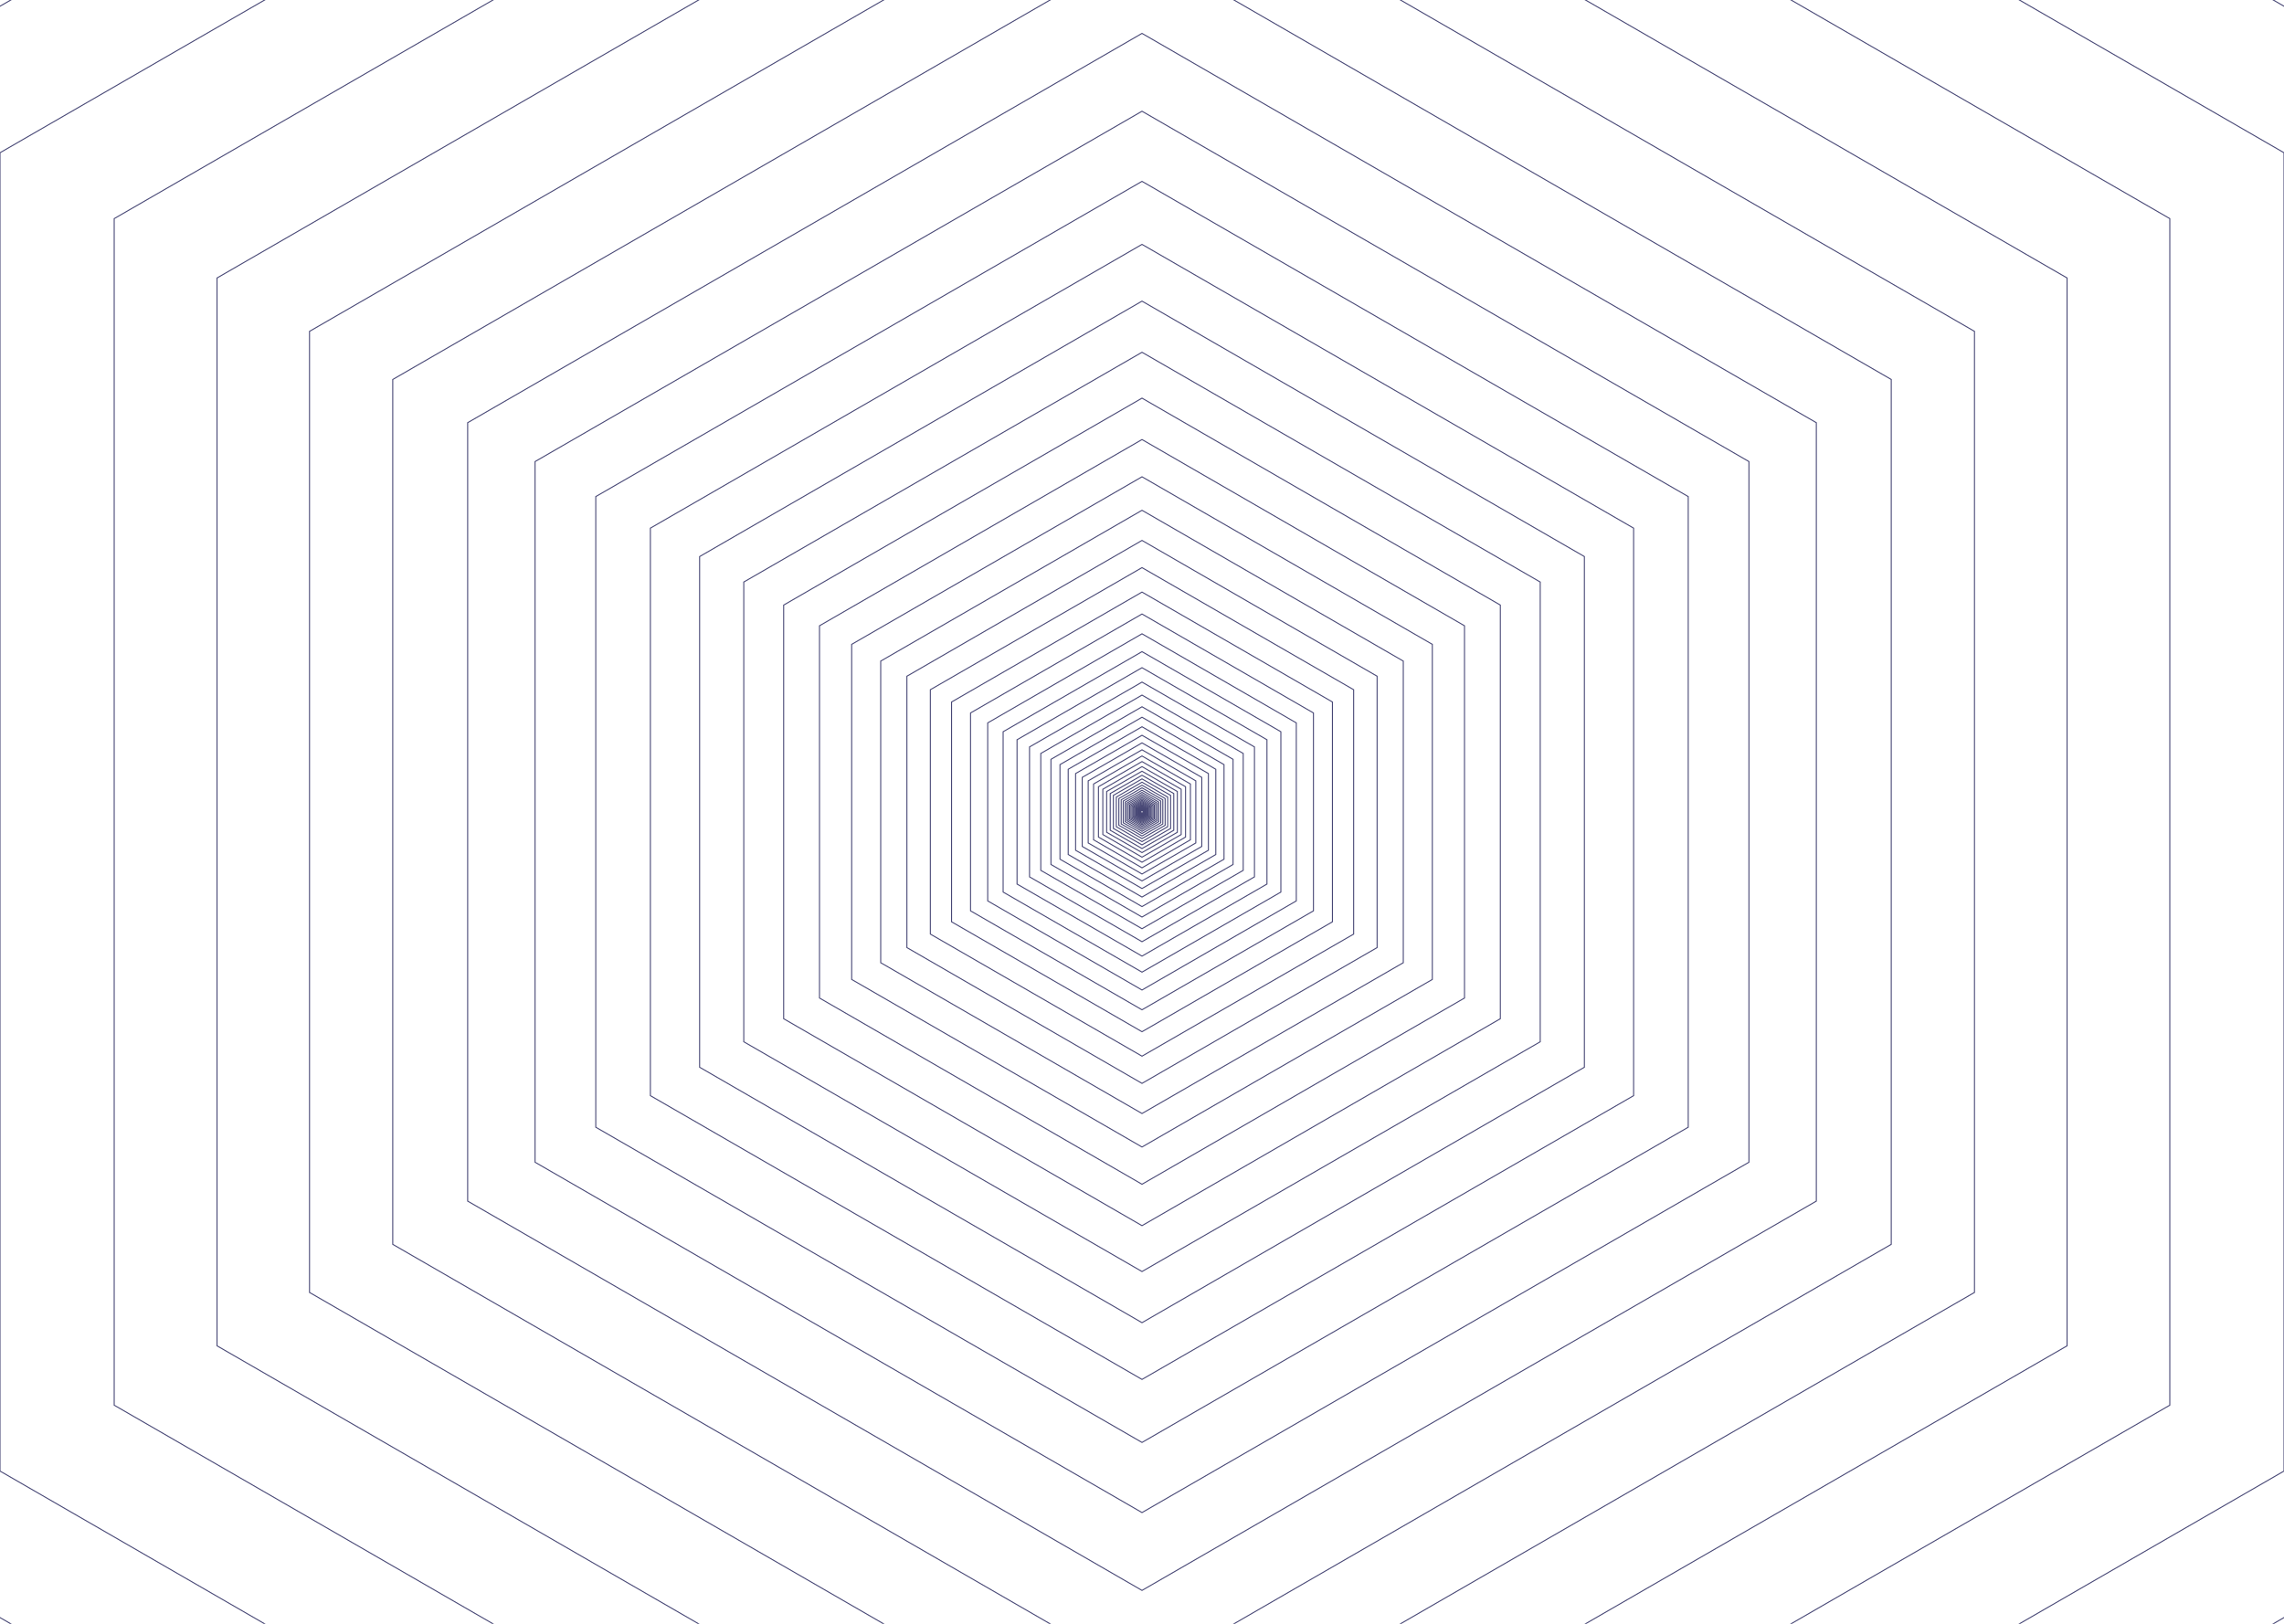 <svg version="1.1" id="entry" xmlns="http://www.w3.org/2000/svg" xmlns:xlink="http://www.w3.org/1999/xlink" x="0px" y="0px" width="2250px" height="1600px" viewBox="0 0 2250 1600" xml:space="preserve">

	<style type="text/css">
		.st0{clip-path:url(#mask_1_);}
		.st1{fill:none;stroke:#474775;stroke-miterlimit:10;}
	</style>

	<defs>
		<rect id="mask" width="2250" height="1600"/>
	</defs>
	<clipPath id="mask_1_">
		<use xlink:href="#mask"  style="overflow:visible;"/>
	</clipPath>

	<g id="hexa" class="st0">

		<polygon class="st1" points="2375,1521.7 1125,2243.4 -125,1521.7 -125,78.3 1125,-643.4 2375,78.3 " />

		<polygon class="st1" points="2250,1449.5 1125,2099 0,1449.5 0,150.5 1125,-499 2250,150.5">
			<animate
				attributeName="points"
				fill="freeze"
				begin= "0"
				dur="0.5s"
				to="2375,1521.7 1125,2243.4 -125,1521.7 -125,78.3 1125,-643.4 2375,78.3"
				repeatCount="indefinite"
			/>
		</polygon>

		<polygon class="st1" points="2137.5,1384.6 1125,1969.1 112.5,1384.6 112.5,215.4 1125,-369.1 2137.5,215.4">
			<animate
				attributeName="points"
				fill="freeze"
				begin= "0"
				dur="0.5s"
				to="2250,1449.5 1125,2099 0,1449.5 0,150.5 1125,-499 2250,150.5"
				repeatCount="indefinite"
			/>
		</polygon>

		<polygon class="st1" points="2036.3,1326.1 1125,1852.2 213.8,1326.1 213.8,273.9 1125,-252.2 2036.3,273.9">
			<animate
				attributeName="points"
				fill="freeze"
				begin= "0"
				dur="0.5s"
				to="2137.5,1384.6 1125,1969.1 112.5,1384.6 112.5,215.4 1125,-369.1 2137.5,215.4"
				repeatCount="indefinite"
			/>
		</polygon>

		<polygon class="st1" points="1945.1,1273.5 1125,1747 304.9,1273.5 304.9,326.5 1125,-147 1945.1,326.5">
			<animate
				attributeName="points"
				fill="freeze"
				begin= "0"
				dur="0.5s"
				to="2036.3,1326.1 1125,1852.2 213.8,1326.1 213.8,273.9 1125,-252.2 2036.3,273.9"
				repeatCount="indefinite"
			/>
		</polygon>

		<polygon class="st1" points="1863.1,1226.1 1125,1652.3 386.9,1226.1 386.9,373.9 1125,-52.3 1863.1,373.9">
			<animate
				attributeName="points"
				fill="freeze"
				begin= "0"
				dur="0.5s"
				to="1945.1,1273.5 1125,1747 304.9,1273.5 304.9,326.5 1125,-147 1945.1,326.5"
				repeatCount="indefinite"
			/>
		</polygon>

		<polygon class="st1" points="1789.3,1183.5 1125,1567.1 460.7,1183.5 460.7,416.5 1125,32.9 1789.3,416.5">
			<animate
				attributeName="points"
				fill="freeze"
				begin= "0"
				dur="0.5s"
				to="1863.1,1226.1 1125,1652.3 386.9,1226.1 386.9,373.9 1125,-52.3 1863.1,373.9"
				repeatCount="indefinite"
			/>
		</polygon>

		<polygon class="st1" points="1722.9,1145.2 1125,1490.4 527.1,1145.2 527.1,454.8 1125,109.6 1722.9,454.8">
			<animate
				attributeName="points"
				fill="freeze"
				begin= "0"
				dur="0.5s"
				to="1789.3,1183.5 1125,1567.1 460.7,1183.5 460.7,416.5 1125,32.9 1789.3,416.5"
				repeatCount="indefinite"
			/>
		</polygon>

		<polygon class="st1" points="1663.1,1110.7 1125,1421.3 586.9,1110.7 586.9,489.3 1125,178.7 1663.1,489.3">
			<animate
				attributeName="points"
				fill="freeze"
				begin= "0"
				dur="0.5s"
				to="1722.9,1145.2 1125,1490.4 527.1,1145.2 527.1,454.8 1125,109.6 1722.9,454.8"
				repeatCount="indefinite"
			/>
		</polygon>

		<polygon class="st1" points="1609.3,1079.6 1125,1359.2 640.7,1079.6 640.7,520.4 1125,240.8 1609.3,520.4">
			<animate
				attributeName="points"
				fill="freeze"
				begin= "0"
				dur="0.5s"
				to="1663.1,1110.7 1125,1421.3 586.9,1110.7 586.9,489.3 1125,178.7 1663.1,489.3"
				repeatCount="indefinite"
			/>
		</polygon>

		<polygon class="st1" points="1560.8,1051.6 1125,1303.3 689.2,1051.6 689.2,548.4 1125,296.7 1560.8,548.4">
			<animate
				attributeName="points"
				fill="freeze"
				begin= "0"
				dur="0.5s"
				to="1609.3,1079.6 1125,1359.2 640.7,1079.6 640.7,520.4 1125,240.8 1609.3,520.4"
				repeatCount="indefinite"
			/>
		</polygon>

		<polygon class="st1" points="1517.3,1026.5 1125,1252.9 732.7,1026.5 732.7,573.5 1125,347.1 1517.3,573.5">
			<animate
				attributeName="points"
				fill="freeze"
				begin= "0"
				dur="0.5s"
				to="1560.8,1051.6 1125,1303.3 689.2,1051.6 689.2,548.4 1125,296.7 1560.8,548.4"
				repeatCount="indefinite"
			/>
		</polygon>

		<polygon class="st1" points="1478,1003.8 1125,1207.7 772,1003.8 772,596.2 1125,392.3 1478,596.2">
			<animate
				attributeName="points"
				fill="freeze"
				begin= "0"
				dur="0.5s"
				to="1517.3,1026.5 1125,1252.9 732.7,1026.5 732.7,573.5 1125,347.1 1517.3,573.5"
				repeatCount="indefinite"
			/>
		</polygon>

		<polygon class="st1" points="1442.7,983.4 1125,1166.9 807.3,983.4 807.3,616.6 1125,433.1 1442.7,616.6">
			<animate
				attributeName="points"
				fill="freeze"
				begin= "0"
				dur="0.5s"
				to="1478,1003.8 1125,1207.7 772,1003.8 772,596.2 1125,392.3 1478,596.2"
				repeatCount="indefinite"
			/>
		</polygon>

		<polygon class="st1" points="1411,965.1 1125,1130.2 839,965.1 839,634.9 1125,469.8 1411,634.9">
			<animate
				attributeName="points"
				fill="freeze"
				begin= "0"
				dur="0.5s"
				to="1442.7,983.4 1125,1166.9 807.3,983.4 807.3,616.6 1125,433.1 1442.7,616.6"
				repeatCount="indefinite"
			/>
		</polygon>

		<polygon class="st1" points="1382.4,948.6 1125,1097.2 867.6,948.6 867.6,651.4 1125,502.8 1382.4,651.4">
			<animate
				attributeName="points"
				fill="freeze"
				begin= "0"
				dur="0.5s"
				to="1411,965.1 1125,1130.2 839,965.1 839,634.9 1125,469.8 1411,634.9"
				repeatCount="indefinite"
			/>
		</polygon>

		<polygon class="st1" points="1356.6,933.7 1125,1067.5 893.4,933.7 893.4,666.3 1125,532.5 1356.6,666.3">
			<animate
				attributeName="points"
				fill="freeze"
				begin= "0"
				dur="0.5s"
				to="1382.4,948.6 1125,1097.2 867.6,948.6 867.6,651.4 1125,502.8 1382.4,651.4"
				repeatCount="indefinite"
			/>
		</polygon>

		<polygon class="st1" points="1333.5,920.4 1125,1040.7 916.5,920.4 916.5,679.6 1125,559.3 1333.5,679.6">
			<animate
				attributeName="points"
				fill="freeze"
				begin= "0"
				dur="0.5s"
				to="1356.6,933.7 1125,1067.5 893.4,933.7 893.4,666.3 1125,532.5 1356.6,666.3"
				repeatCount="indefinite"
			/>
		</polygon>

		<polygon class="st1" points="1312.6,908.3 1125,1016.6 937.4,908.3 937.4,691.7 1125,583.4 1312.6,691.7">
			<animate
				attributeName="points"
				fill="freeze"
				begin= "0"
				dur="0.5s"
				to="1333.5,920.4 1125,1040.7 916.5,920.4 916.5,679.6 1125,559.3 1333.5,679.6"
				repeatCount="indefinite"
			/>
		</polygon>

		<polygon class="st1" points="1293.9,897.5 1125,995 956.1,897.5 956.1,702.5 1125,605 1293.9,702.5">
			<animate
				attributeName="points"
				fill="freeze"
				begin= "0"
				dur="0.5s"
				to="1312.6,908.3 1125,1016.6 937.4,908.3 937.4,691.7 1125,583.4 1312.6,691.7"
				repeatCount="indefinite"
			/>
		</polygon>

		<polygon class="st1" points="1277,887.7 1125,975.5 973,887.7 973,712.3 1125,624.5 1277,712.3">
			<animate
				attributeName="points"
				fill="freeze"
				begin= "0"
				dur="0.5s"
				to="1293.9,897.5 1125,995 956.1,897.5 956.1,702.5 1125,605 1293.9,702.5"
				repeatCount="indefinite"
			/>
		</polygon>

		<polygon class="st1" points="1261.8,879 1125,957.9 988.2,879 988.2,721 1125,642.1 1261.8,721">
			<animate
				attributeName="points"
				fill="freeze"
				begin= "0"
				dur="0.5s"
				to="1277,887.7 1125,975.5 973,887.7 973,712.3 1125,624.5 1277,712.3"
				repeatCount="indefinite"
			/>
		</polygon>

		<polygon class="st1" points="1248.1,871.1 1125,942.1 1001.9,871.1 1001.9,728.9 1125,657.9 1248.1,728.9 ">
			<animate
				attributeName="points"
				fill="freeze"
				begin= "0"
				dur="0.5s"
				to="1261.8,879 1125,957.9 988.2,879 988.2,721 1125,642.1 1261.8,721"
				repeatCount="indefinite"
			/>
		</polygon>

		<polygon class="st1" points="1235.8,864 1125,927.9 1014.2,864 1014.2,736 1125,672.1 1235.8,736 ">
			<animate
				attributeName="points"
				fill="freeze"
				begin= "0"
				dur="0.5s"
				to="1248.1,871.1 1125,942.1 1001.9,871.1 1001.9,728.9 1125,657.9 1248.1,728.9"
				repeatCount="indefinite"
			/>
		</polygon>

		<polygon class="st1" points="1224.7,857.6 1125,915.1 1025.3,857.6 1025.3,742.4 1125,684.9 1224.7,742.4">
			<animate
				attributeName="points"
				fill="freeze"
				begin= "0"
				dur="0.5s"
				to="1235.8,864 1125,927.9 1014.2,864 1014.2,736 1125,672.1 1235.8,736"
				repeatCount="indefinite"
			/>
		</polygon>

		<polygon class="st1" points="1214.7,851.8 1125,903.6 1035.3,851.8 1035.3,748.2 1125,696.4 1214.7,748.2">
			<animate
				attributeName="points"
				fill="freeze"
				begin= "0"
				dur="0.5s"
				to="1224.7,857.6 1125,915.1 1025.3,857.6 1025.3,742.4 1125,684.9 1224.7,742.4"
				repeatCount="indefinite"
			/>
		</polygon>

		<polygon class="st1" points="1205.8,846.6 1125,893.3 1044.2,846.6 1044.2,753.4 1125,706.7 1205.8,753.4">
			<animate
				attributeName="points"
				fill="freeze"
				begin= "0"
				dur="0.5s"
				to="1214.7,851.8 1125,903.6 1035.3,851.8 1035.3,748.2 1125,696.4 1214.7,748.2"
				repeatCount="indefinite"
			/>
		</polygon>

		<polygon class="st1" points="1197.7,842 1125,883.9 1052.3,842 1052.3,758 1125,716.1 1197.7,758">
			<animate
				attributeName="points"
				fill="freeze"
				begin= "0"
				dur="0.5s"
				to="1205.8,846.6 1125,893.3 1044.2,846.6 1044.2,753.4 1125,706.7 1205.8,753.4"
				repeatCount="indefinite"
			/>
		</polygon>

		<polygon class="st1" points="1190.4,837.8 1125,875.5 1059.6,837.8 1059.6,762.2 1125,724.5 1190.4,762.2">
			<animate
				attributeName="points"
				fill="freeze"
				begin= "0"
				dur="0.5s"
				to="1197.7,842 1125,883.9 1052.3,842 1052.3,758 1125,716.1 1197.7,758"
				repeatCount="indefinite"
			/>
		</polygon>

		<polygon class="st1" points="1183.9,834 1125,868 1066.1,834 1066.1,766 1125,732 1183.9,766">
			<animate
				attributeName="points"
				fill="freeze"
				begin= "0"
				dur="0.5s"
				to="1190.4,837.8 1125,875.5 1059.6,837.8 1059.6,762.2 1125,724.5 1190.4,762.2"
				repeatCount="indefinite"
			/>
		</polygon>

		<polygon class="st1" points="1178,830.6 1125,861.2 1072,830.6 1072,769.4 1125,738.8 1178,769.4">
			<animate
				attributeName="points"
				fill="freeze"
				begin= "0"
				dur="0.5s"
				to="1183.9,834 1125,868 1066.1,834 1066.1,766 1125,732 1183.9,766"
				repeatCount="indefinite"
			/>
		</polygon>

		<polygon class="st1" points="1172.7,827.5 1125,855.1 1077.3,827.5 1077.3,772.5 1125,744.9 1172.7,772.5">
			<animate
				attributeName="points"
				fill="freeze"
				begin= "0"
				dur="0.5s"
				to="1178,830.6 1125,861.2 1072,830.6 1072,769.4 1125,738.8 1178,769.4"
				repeatCount="indefinite"
			/>
		</polygon>

		<polygon class="st1" points="1167.9,824.8 1125,849.6 1082.1,824.8 1082.1,775.2 1125,750.4 1167.9,775.2">
			<animate
				attributeName="points"
				fill="freeze"
				begin= "0"
				dur="0.5s"
				to="1172.7,827.5 1125,855.1 1077.3,827.5 1077.3,772.5 1125,744.9 1172.7,772.5"
				repeatCount="indefinite"
			/>
		</polygon>

		<polygon class="st1" points="1163.6,822.3 1125,844.6 1086.4,822.3 1086.4,777.7 1125,755.4 1163.6,777.7">
			<animate
				attributeName="points"
				fill="freeze"
				begin= "0"
				dur="0.5s"
				to="1167.9,824.8 1125,849.6 1082.1,824.8 1082.1,775.2 1125,750.4 1167.9,775.2"
				repeatCount="indefinite"
			/>
		</polygon>

		<polygon class="st1" points="1159.8,820.1 1125,840.1 1090.2,820.1 1090.2,779.9 1125,759.9 1159.8,779.9">
			<animate
				attributeName="points"
				fill="freeze"
				begin= "0"
				dur="0.5s"
				to="1163.6,822.3 1125,844.6 1086.4,822.3 1086.4,777.7 1125,755.4 1163.6,777.7"
				repeatCount="indefinite"
			/>
		</polygon>

		<polygon class="st1" points="1156.3,818.1 1125,836.1 1093.7,818.1 1093.7,781.9 1125,763.9 1156.3,781.9">
			<animate
				attributeName="points"
				fill="freeze"
				begin= "0"
				dur="0.5s"
				to="1159.8,820.1 1125,840.1 1090.2,820.1 1090.2,779.9 1125,759.9 1159.8,779.9"
				repeatCount="indefinite"
			/>
		</polygon>

		<polygon class="st1" points="1153.2,816.3 1125,832.5 1096.8,816.3 1096.8,783.7 1125,767.5 1153.2,783.7">
			<animate
				attributeName="points"
				fill="freeze"
				begin= "0"
				dur="0.5s"
				to="1156.3,818.1 1125,836.1 1093.7,818.1 1093.7,781.9 1125,763.9 1156.3,781.9"
				repeatCount="indefinite"
			/>
		</polygon>

		<polygon class="st1" points="1150.3,814.6 1125,829.3 1099.7,814.6 1099.7,785.4 1125,770.7 1150.3,785.4">
			<animate
				attributeName="points"
				fill="freeze"
				begin= "0"
				dur="0.5s"
				to="1153.2,816.3 1125,832.5 1096.8,816.3 1096.8,783.7 1125,767.5 1153.2,783.7"
				repeatCount="indefinite"
			/>
		</polygon>

		<polygon class="st1" points="1147.8,813.2 1125,826.3 1102.2,813.2 1102.2,786.8 1125,773.7 1147.8,786.8">
			<animate
				attributeName="points"
				fill="freeze"
				begin= "0"
				dur="0.5s"
				to="1150.3,814.6 1125,829.3 1099.7,814.6 1099.7,785.4 1125,770.7 1150.3,785.4"
				repeatCount="indefinite"
			/>
		</polygon>

		<polygon class="st1" points="1145.5,811.9 1125,823.7 1104.5,811.9 1104.5,788.1 1125,776.3 1145.5,788.1">
			<animate
				attributeName="points"
				fill="freeze"
				begin= "0"
				dur="0.5s"
				to="1147.8,813.2 1125,826.3 1102.2,813.2 1102.2,786.8 1125,773.7 1147.8,786.8"
				repeatCount="indefinite"
			/>
		</polygon>

		<polygon class="st1" points="1143.5,810.7 1125,821.3 1106.5,810.7 1106.5,789.3 1125,778.7 1143.5,789.3">
			<animate
				attributeName="points"
				fill="freeze"
				begin= "0"
				dur="0.5s"
				to="1145.5,811.9 1125,823.7 1104.5,811.9 1104.5,788.1 1125,776.3 1145.5,788.1"
				repeatCount="indefinite"
			/>
		</polygon>

		<polygon class="st1" points="1141.6,809.6 1125,819.2 1108.4,809.6 1108.4,790.4 1125,780.8 1141.6,790.4">
			<animate
				attributeName="points"
				fill="freeze"
				begin= "0"
				dur="0.5s"
				to="1143.5,810.7 1125,821.3 1106.5,810.7 1106.5,789.3 1125,778.7 1143.5,789.3"
				repeatCount="indefinite"
			/>
		</polygon>

		<polygon class="st1" points="1140,808.6 1125,817.3 1110,808.6 1110,791.4 1125,782.7 1140,791.4">
			<animate
				attributeName="points"
				fill="freeze"
				begin= "0"
				dur="0.5s"
				to="1141.6,809.6 1125,819.2 1108.4,809.6 1108.4,790.4 1125,780.8 1141.6,790.4"
				repeatCount="indefinite"
			/>
		</polygon>

		<polygon class="st1" points="1138.5,807.8 1125,815.6 1111.5,807.8 1111.5,792.2 1125,784.4 1138.5,792.2">
			<animate
				attributeName="points"
				fill="freeze"
				begin= "0"
				dur="0.5s"
				to="1140,808.6 1125,817.3 1110,808.6 1110,791.4 1125,782.7 1140,791.4"
				repeatCount="indefinite"
			/>
		</polygon>

		<polygon class="st1" points="1137.1,807 1125,814 1112.9,807 1112.9,793 1125,786 1137.1,793">
			<animate
				attributeName="points"
				fill="freeze"
				begin= "0"
				dur="0.5s"
				to="1138.5,807.8 1125,815.6 1111.5,807.8 1111.5,792.2 1125,784.4 1138.5,792.2"
				repeatCount="indefinite"
			/>
		</polygon>

		<polygon class="st1" points="1135.9,806.3 1125,812.6 1114.1,806.3 1114.1,793.7 1125,787.4 1135.9,793.7">
			<animate
				attributeName="points"
				fill="freeze"
				begin= "0"
				dur="0.5s"
				to="1137.1,807 1125,814 1112.9,807 1112.9,793 1125,786 1137.1,793"
				repeatCount="indefinite"
			/>
		</polygon>

		<polygon class="st1" points="1134.8,805.7 1125,811.3 1115.2,805.7 1115.2,794.3 1125,788.7 1134.8,794.3">
			<animate
				attributeName="points"
				fill="freeze"
				begin= "0"
				dur="0.5s"
				to="1135.9,806.3 1125,812.6 1114.1,806.3 1114.1,793.7 1125,787.4 1135.9,793.7"
				repeatCount="indefinite"
			/>
		</polygon>

		<polygon class="st1" points="1133.8,805.1 1125,810.2 1116.2,805.1 1116.2,794.9 1125,789.8 1133.8,794.9">
			<animate
				attributeName="points"
				fill="freeze"
				begin= "0"
				dur="0.5s"
				to="1134.8,805.7 1125,811.3 1115.2,805.7 1115.2,794.3 1125,788.7 1134.8,794.3"
				repeatCount="indefinite"
			/>
		</polygon>

		<polygon class="st1" points="1133,804.6 1125,809.2 1117,804.6 1117,795.4 1125,790.8 1133,795.4">
			<animate
				attributeName="points"
				fill="freeze"
				begin= "0"
				dur="0.5s"
				to="1133.8,805.1 1125,810.2 1116.2,805.1 1116.2,794.9 1125,789.8 1133.8,794.9"
				repeatCount="indefinite"
			/>
		</polygon>

		<polygon class="st1" points="1132.2,804.1 1125,808.3 1117.8,804.1 1117.8,795.9 1125,791.7 1132.2,795.9">
			<animate
				attributeName="points"
				fill="freeze"
				begin= "0"
				dur="0.5s"
				to="1133,804.6 1125,809.2 1117,804.6 1117,795.4 1125,790.8 1133,795.4"
				repeatCount="indefinite"
			/>
		</polygon>

		<polygon class="st1" points="1131.4,803.7 1125,807.4 1118.6,803.7 1118.6,796.3 1125,792.6 1131.4,796.3">
			<animate
				attributeName="points"
				fill="freeze"
				begin= "0"
				dur="0.5s"
				to="1132.2,804.1 1125,808.3 1117.8,804.1 1117.8,795.9 1125,791.7 1132.2,795.9"
				repeatCount="indefinite"
			/>
		</polygon>

		<polygon class="st1" points="1130.8,803.3 1125,806.7 1119.2,803.3 1119.2,796.7 1125,793.3 1130.8,796.7">
			<animate
				attributeName="points"
				fill="freeze"
				begin= "0"
				dur="0.5s"
				to="1131.4,803.7 1125,807.4 1118.6,803.7 1118.6,796.3 1125,792.6 1131.4,796.3"
				repeatCount="indefinite"
			/>
		</polygon>

		<polygon class="st1" points="1130.2,803 1125,806 1119.8,803 1119.8,797 1125,794 1130.2,797">
			<animate
				attributeName="points"
				fill="freeze"
				begin= "0"
				dur="0.5s"
				to="1130.8,803.3 1125,806.7 1119.2,803.3 1119.2,796.7 1125,793.3 1130.8,796.7"
				repeatCount="indefinite"
			/>
		</polygon>

		<polygon class="st1" points="1129.7,802.7 1125,805.4 1120.3,802.7 1120.3,797.3 1125,794.6 1129.7,797.3">
			<animate
				attributeName="points"
				fill="freeze"
				begin= "0"
				dur="0.5s"
				to="1130.2,803 1125,806 1119.8,803 1119.8,797 1125,794 1130.2,797"
				repeatCount="indefinite"
			/>
		</polygon>

		<polygon class="st1" points="1129.2,802.4 1125,804.9 1120.8,802.4 1120.8,797.6 1125,795.1 1129.2,797.6">
			<animate
				attributeName="points"
				fill="freeze"
				begin= "0"
				dur="0.5s"
				to="1129.7,802.7 1125,805.4 1120.3,802.7 1120.3,797.3 1125,794.6 1129.7,797.3"
				repeatCount="indefinite"
			/>
		</polygon>

		<polygon class="st1" points="1128.8,802.2 1125,804.4 1121.2,802.2 1121.2,797.8 1125,795.6 1128.8,797.8">
			<animate
				attributeName="points"
				fill="freeze"
				begin= "0"
				dur="0.5s"
				to="1129.2,802.4 1125,804.9 1120.8,802.4 1120.8,797.6 1125,795.1 1129.2,797.6"
				repeatCount="indefinite"
			/>
		</polygon>

		<polygon class="st1" points="1128.4,802 1125,804 1121.6,802 1121.6,798 1125,796 1128.4,798">
			<animate
				attributeName="points"
				fill="freeze"
				begin= "0"
				dur="0.5s"
				to="1128.8,802.2 1125,804.4 1121.2,802.2 1121.2,797.8 1125,795.6 1128.8,797.8"
				repeatCount="indefinite"
			/>
		</polygon>

		<polygon class="st1" points="1128.1,801.8 1125,803.6 1121.9,801.8 1121.9,798.2 1125,796.4 1128.1,798.2">
			<animate
				attributeName="points"
				fill="freeze"
				begin= "0"
				dur="0.5s"
				to="1128.4,802 1125,804 1121.6,802 1121.6,798 1125,796 1128.4,798"
				repeatCount="indefinite"
			/>
		</polygon>

		<polygon class="st1" points="1127.8,801.6 1125,803.2 1122.2,801.6 1122.2,798.4 1125,796.8 1127.8,798.4">
			<animate
				attributeName="points"
				fill="freeze"
				begin= "0"
				dur="0.5s"
				to="1128.1,801.8 1125,803.6 1121.9,801.8 1121.9,798.2 1125,796.4 1128.1,798.2"
				repeatCount="indefinite"
			/>
		</polygon>

		<polygon class="st1" points="1127.5,801.4 1125,802.9 1122.5,801.4 1122.5,798.6 1125,797.1 1127.5,798.6">
			<animate
				attributeName="points"
				fill="freeze"
				begin= "0"
				dur="0.5s"
				to="1127.8,801.6 1125,803.2 1122.2,801.6 1122.2,798.4 1125,796.8 1127.8,798.4"
				repeatCount="indefinite"
			/>
		</polygon>

		<polygon class="st1" points="1127.2,801.3 1125,802.6 1122.8,801.3 1122.8,798.7 1125,797.4 1127.2,798.7">
			<animate
				attributeName="points"
				fill="freeze"
				begin= "0"
				dur="0.5s"
				to="1127.5,801.4 1125,802.9 1122.5,801.4 1122.5,798.6 1125,797.1 1127.5,798.6"
				repeatCount="indefinite"
			/>
		</polygon>

		<polygon class="st1" points="1127,801.2 1125,802.3 1123,801.2 1123,798.8 1125,797.7 1127,798.8">
			<animate
				attributeName="points"
				fill="freeze"
				begin= "0"
				dur="0.5s"
				to="1127.2,801.3 1125,802.6 1122.8,801.3 1122.8,798.7 1125,797.4 1127.2,798.7"
				repeatCount="indefinite"
			/>
		</polygon>

		<polygon class="st1" points="1126.8,801.1 1125,802.1 1123.2,801.1 1123.2,798.9 1125,797.9 1126.8,798.9">
			<animate
				attributeName="points"
				fill="freeze"
				begin= "0"
				dur="0.5s"
				to="1127,801.2 1125,802.3 1123,801.2 1123,798.8 1125,797.7 1127,798.8"
				repeatCount="indefinite"
			/>
		</polygon>

		<polygon class="st1" points="1126.6,800.9 1125,801.9 1123.4,800.9 1123.4,799.1 1125,798.1 1126.6,799.1">
			<animate
				attributeName="points"
				fill="freeze"
				begin= "0"
				dur="0.5s"
				to="1126.8,801.1 1125,802.1 1123.2,801.1 1123.2,798.9 1125,797.9 1126.8,798.9"
				repeatCount="indefinite"
			/>
		</polygon>

		<polygon class="st1" points="1126.5,800.9 1125,801.7 1123.5,800.9 1123.5,799.1 1125,798.3 1126.5,799.1">
			<animate
				attributeName="points"
				fill="freeze"
				begin= "0"
				dur="0.5s"
				to="1126.6,800.9 1125,801.9 1123.4,800.9 1123.4,799.1 1125,798.1 1126.6,799.1"
				repeatCount="indefinite"
			/>
		</polygon>

		<polygon class="st1" points="1126.3,800.8 1125,801.5 1123.7,800.8 1123.7,799.2 1125,798.5 1126.3,799.2">
			<animate
				attributeName="points"
				fill="freeze"
				begin= "0"
				dur="0.5s"
				to="1126.5,800.9 1125,801.7 1123.5,800.9 1123.5,799.1 1125,798.3 1126.5,799.1"
				repeatCount="indefinite"
			/>
		</polygon>

		<polygon class="st1" points="1126.2,800.7 1125,801.4 1123.8,800.7 1123.8,799.3 1125,798.6 1126.2,799.3">
			<animate
				attributeName="points"
				fill="freeze"
				begin= "0"
				dur="0.5s"
				to="1126.3,800.8 1125,801.5 1123.7,800.8 1123.7,799.2 1125,798.5 1126.3,799.2"
				repeatCount="indefinite"
			/>
		</polygon>

	</g>

</svg>